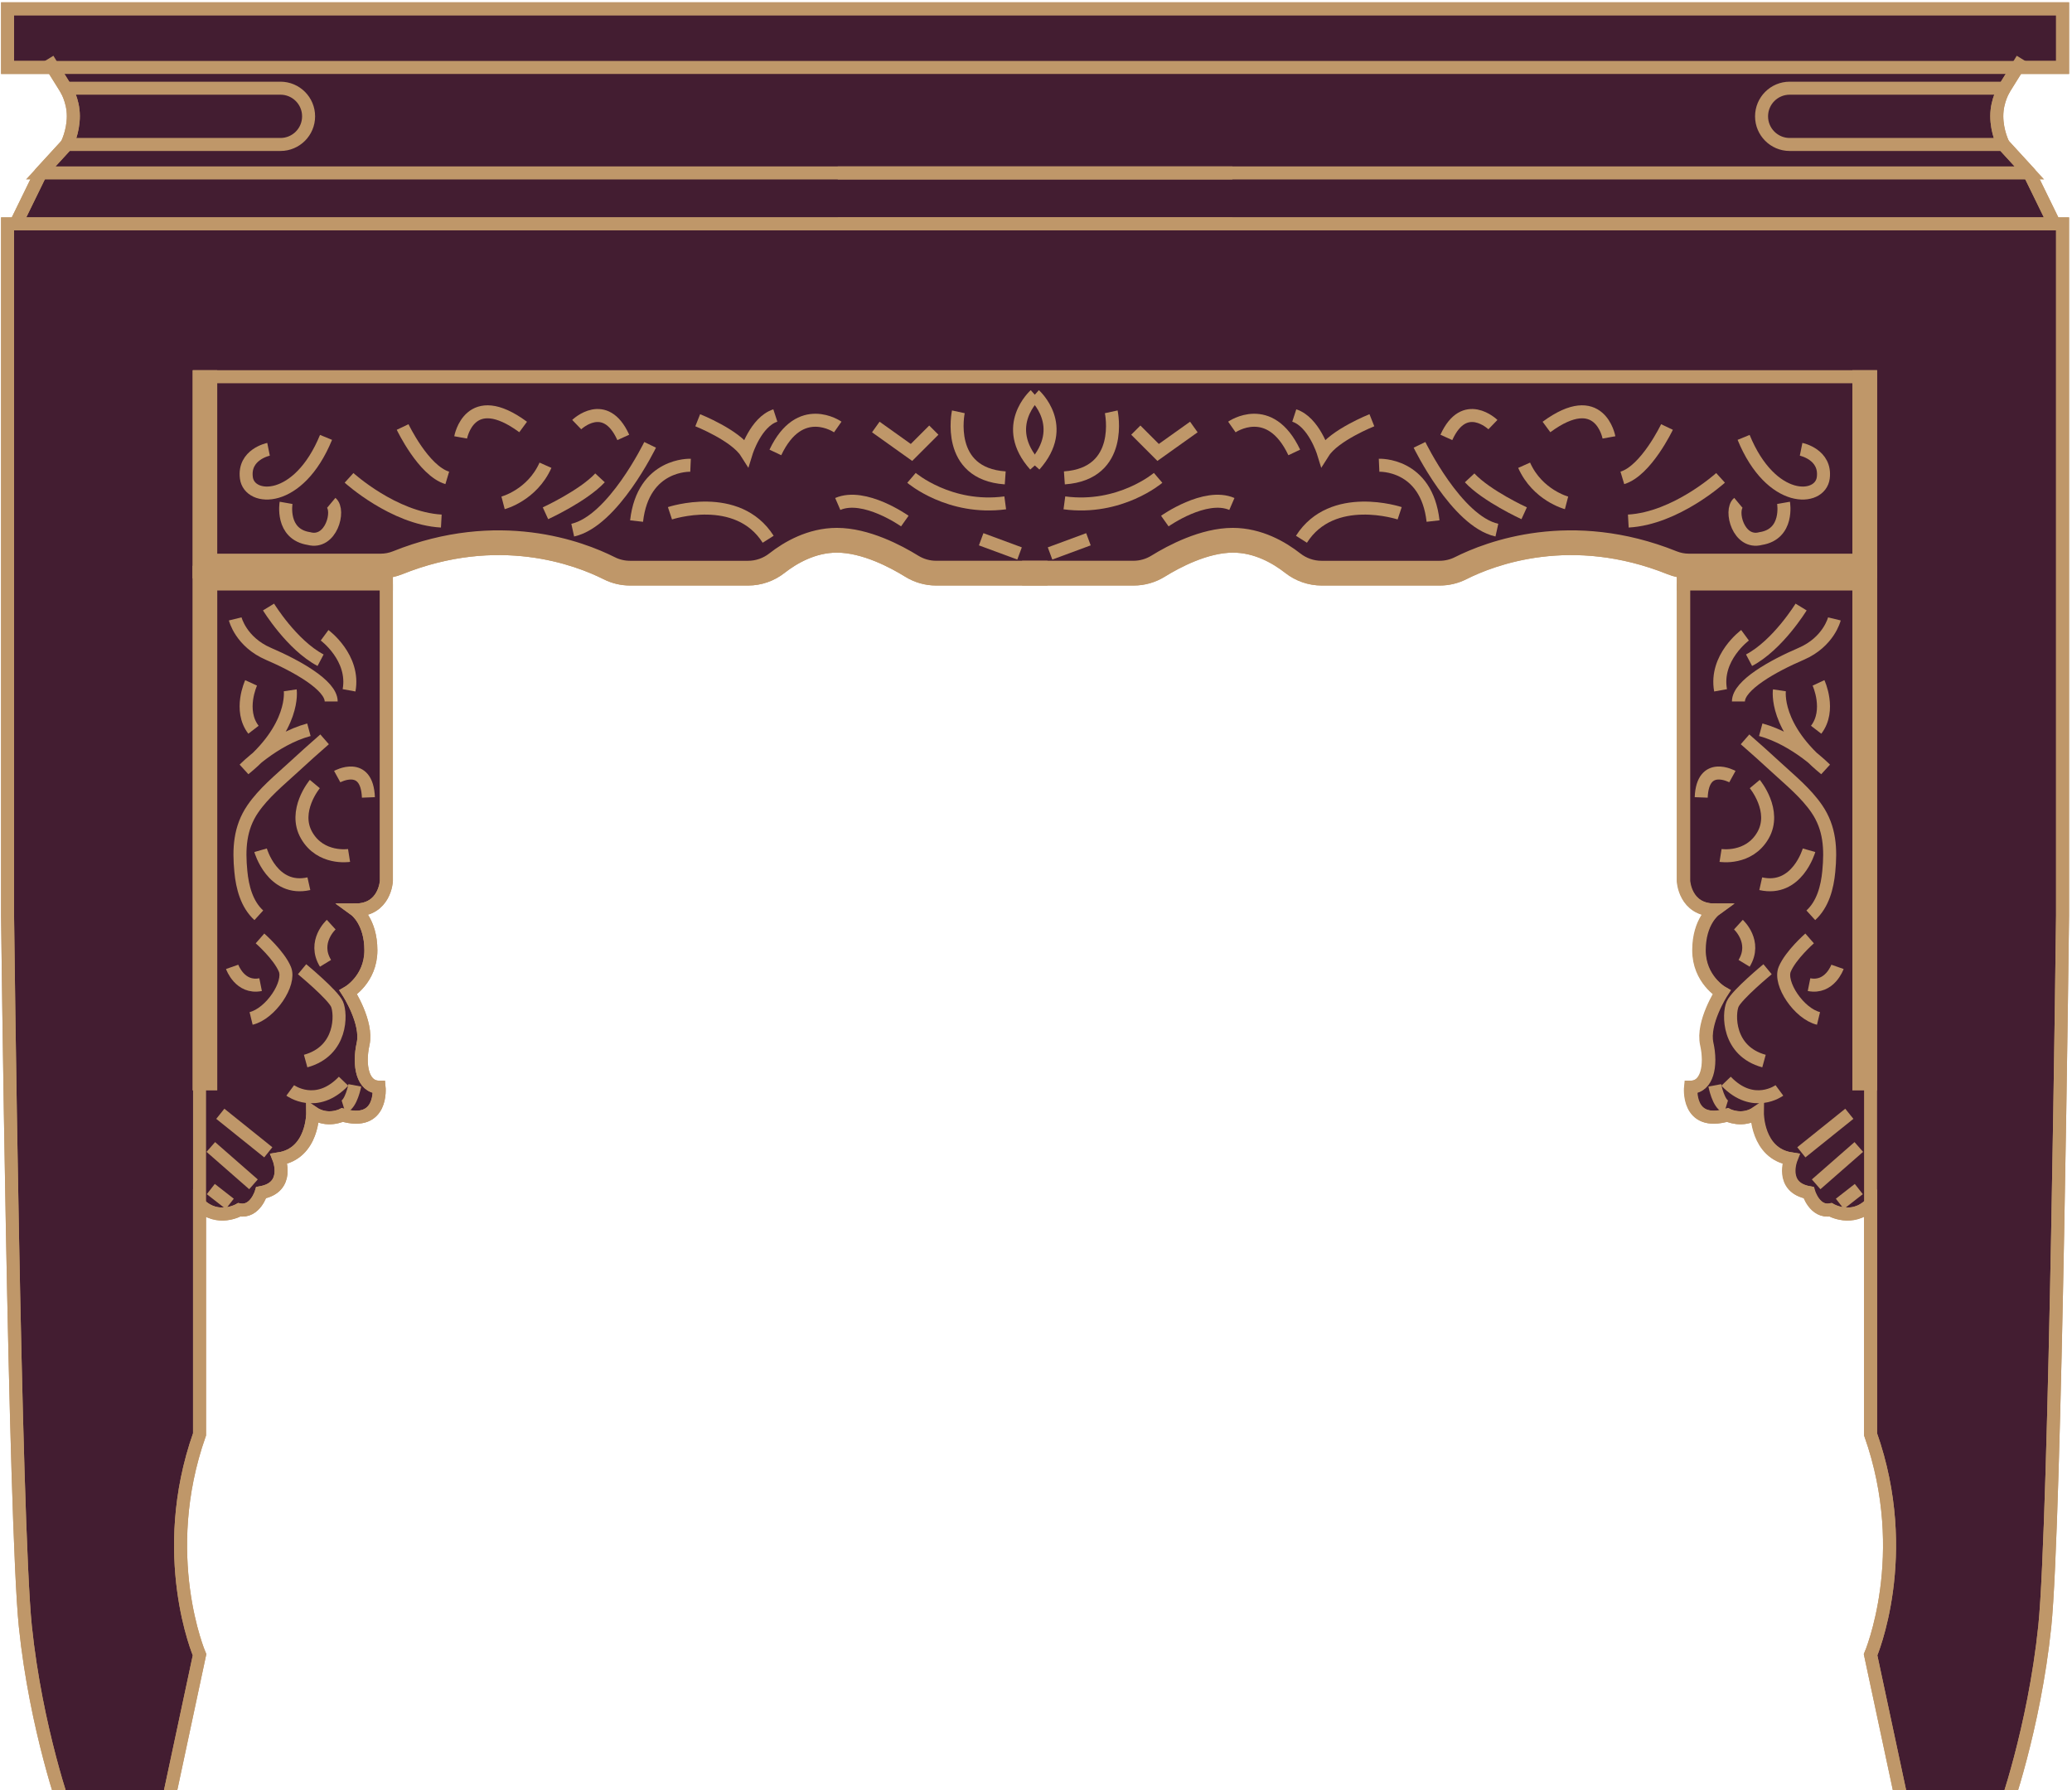 <svg width="478" height="413" viewBox="0 0 478 413" fill="none" xmlns="http://www.w3.org/2000/svg">
<path d="M465.45 15.564H475.828V2.031H1.746V15.564H12.124L15.143 20.348C15.143 20.348 16.918 23.08 16.918 26.771C16.918 30.461 15.414 33.334 15.414 33.334L9.397 39.898L3.656 51.656H1.74V211.186C1.74 211.186 3.38 351.442 5.842 375.229C8.304 399.017 15.273 418.291 15.273 418.291H38.238L46.03 381.793C46.03 381.793 36.187 358.828 46.03 330.94V277.9C50.267 282.002 55.191 279.128 55.191 279.128C58.881 279.81 60.25 275.162 60.25 275.162C66.949 273.934 64.352 267.37 64.352 267.37C72.279 266.142 72.144 256.705 72.144 256.705C75.564 259.026 78.978 257.251 78.978 257.251C88.41 259.984 87.452 250.828 87.452 250.828C83.626 250.828 82.669 245.769 83.762 240.85C84.855 235.931 80.342 228.957 80.342 228.957C80.342 228.957 85.558 225.948 85.558 219.249C85.558 212.55 81.981 209.953 81.981 209.953C88.816 209.953 89.135 203.254 89.135 203.254V131.865C90.195 131.746 91.229 131.492 92.225 131.097C114.978 121.968 133.176 128.905 139.945 132.314C141.601 133.148 143.468 133.591 145.335 133.591H172.607C175.285 133.591 177.926 132.677 180.052 131.01C182.969 128.727 187.59 126.005 193.055 126.005C199.348 126.005 206.123 129.625 209.602 131.779C211.518 132.964 213.715 133.591 215.955 133.591H261.608C263.848 133.591 266.045 132.964 267.961 131.779C271.44 129.62 278.22 126.005 284.508 126.005C289.979 126.005 294.6 128.727 297.511 131.01C299.632 132.677 302.278 133.591 304.957 133.591H332.229C334.101 133.591 335.962 133.148 337.618 132.314C344.382 128.905 362.579 121.968 385.339 131.097C386.329 131.497 387.368 131.746 388.428 131.865V203.254C388.428 203.254 388.747 209.953 395.582 209.953C395.582 209.953 392.005 212.55 392.005 219.249C392.005 225.948 397.221 228.957 397.221 228.957C397.221 228.957 392.708 235.926 393.801 240.85C394.895 245.769 393.937 250.828 390.111 250.828C390.111 250.828 389.153 259.989 398.585 257.251C398.585 257.251 402.005 259.026 405.419 256.705C405.419 256.705 405.284 266.136 413.211 267.37C413.211 267.37 410.614 273.934 417.313 275.162C417.313 275.162 418.682 279.81 422.372 279.128C422.372 279.128 427.291 282.002 431.533 277.9V330.94C441.376 358.828 431.533 381.793 431.533 381.793L439.325 418.291H462.29C462.29 418.291 469.259 399.017 471.721 375.229C474.183 351.442 475.823 211.186 475.823 211.186V51.656H473.907L468.166 39.898L462.149 33.334C462.149 33.334 460.645 30.461 460.645 26.771C460.645 23.08 462.42 20.348 462.42 20.348L465.439 15.564H465.45Z" fill="#431D31" stroke="#BF9769" stroke-width="3" stroke-miterlimit="10"/>
<path d="M11.042 13.648L15.143 20.347H64.698C68.286 20.347 71.192 23.253 71.192 26.841C71.192 30.428 68.286 33.334 64.698 33.334H15.419L9.402 39.898H284.308" stroke="#BF9769" stroke-width="3" stroke-miterlimit="10"/>
<path d="M15.144 20.348C15.144 20.348 16.918 23.08 16.918 26.771C16.918 30.461 15.414 33.334 15.414 33.334" stroke="#BF9769" stroke-width="3" stroke-miterlimit="10"/>
<path d="M9.402 39.897L3.661 51.649H284.308" stroke="#BF9769" stroke-width="3" stroke-miterlimit="10"/>
<path d="M466.533 13.648L462.431 20.347H412.876C409.289 20.347 406.383 23.253 406.383 26.841C406.383 30.428 409.289 33.334 412.876 33.334H462.155L468.172 39.898H193.267" stroke="#BF9769" stroke-width="3" stroke-miterlimit="10"/>
<path d="M462.43 20.348C462.43 20.348 460.655 23.08 460.655 26.771C460.655 30.461 462.16 33.334 462.16 33.334" stroke="#BF9769" stroke-width="3" stroke-miterlimit="10"/>
<path d="M468.172 39.897L473.913 51.649H193.267" stroke="#BF9769" stroke-width="3" stroke-miterlimit="10"/>
<path d="M431.533 51.65H1.746V211.18C1.746 211.18 3.386 351.436 5.848 375.223C8.31 399.011 15.279 418.285 15.279 418.285H38.244L46.036 381.787C46.036 381.787 36.193 358.822 46.036 330.934V86.92H431.533V330.934C441.376 358.822 431.533 381.787 431.533 381.787L439.325 418.285H462.29C462.29 418.285 469.26 399.011 471.722 375.223C474.184 351.436 475.823 211.18 475.823 211.18V51.65H431.533Z" stroke="#BF9769" stroke-width="3" stroke-miterlimit="10"/>
<path d="M241.658 133.591H215.96C213.72 133.591 211.523 132.963 209.608 131.778C206.128 129.619 199.348 126.004 193.061 126.004C187.59 126.004 182.969 128.726 180.058 131.01C177.937 132.676 175.291 133.591 172.612 133.591H145.34C143.468 133.591 141.606 133.147 139.951 132.314C133.187 128.905 114.989 121.968 92.23 131.096C90.818 131.664 89.324 131.951 87.788 131.951H45.911V86.92H48.617V129.246H87.788C88.978 129.246 90.131 129.024 91.218 128.585C114.995 119.046 134.063 126.324 141.163 129.9C142.445 130.544 143.89 130.885 145.335 130.885H172.607C174.679 130.885 176.735 130.171 178.386 128.878C181.638 126.329 186.822 123.293 193.061 123.293C200.025 123.293 207.308 127.168 211.036 129.473C212.524 130.393 214.223 130.88 215.96 130.88H241.658" stroke="#BF9769" stroke-width="3" stroke-miterlimit="10"/>
<path d="M45.916 251.581V132.033H89.14V134.739H48.622V251.581" stroke="#BF9769" stroke-width="3" stroke-miterlimit="10"/>
<path d="M89.14 134.738V203.254C89.14 203.254 88.821 209.953 81.987 209.953C81.987 209.953 85.563 212.55 85.563 219.249C85.563 225.948 80.347 228.956 80.347 228.956C80.347 228.956 84.86 235.926 83.767 240.85C82.674 245.774 83.632 250.828 87.457 250.828C87.457 250.828 88.415 259.989 78.983 257.251C78.983 257.251 75.564 259.026 72.149 256.704C72.149 256.704 72.284 266.136 64.357 267.37C64.357 267.37 66.954 273.933 60.255 275.162C60.255 275.162 58.886 279.81 55.196 279.128C55.196 279.128 50.278 282.001 46.035 277.9" stroke="#BF9769" stroke-width="3" stroke-miterlimit="10"/>
<path d="M48.633 264.633L58.476 273.247" stroke="#BF9769" stroke-width="3" stroke-miterlimit="10"/>
<path d="M48.633 274.34L53.01 277.754" stroke="#BF9769" stroke-width="3" stroke-miterlimit="10"/>
<path d="M61.895 265.865L50.824 256.975" stroke="#BF9769" stroke-width="3" stroke-miterlimit="10"/>
<path d="M74.882 170.582C72.442 172.709 70.034 174.873 67.653 177.07C64.444 180.03 60.846 182.941 58.324 186.626C55.288 191.063 55.061 195.868 55.565 201.079C55.911 204.704 56.923 208.638 59.709 211.176" stroke="#BF9769" stroke-width="3" stroke-miterlimit="10"/>
<path d="M69.688 223.621C69.688 223.621 76.798 229.498 77.755 231.689C78.713 233.881 78.984 242.49 70.51 244.811" stroke="#BF9769" stroke-width="3" stroke-miterlimit="10"/>
<path d="M66.954 251.582C66.954 251.582 72.971 256.025 79.259 249.461" stroke="#BF9769" stroke-width="3" stroke-miterlimit="10"/>
<path d="M81.852 250.416C81.852 250.416 81.03 254.788 79.255 255.335" stroke="#BF9769" stroke-width="3" stroke-miterlimit="10"/>
<path d="M59.98 216.516C59.98 216.516 64.352 220.341 65.721 223.626C67.09 226.91 62.442 233.88 57.929 234.973" stroke="#BF9769" stroke-width="3" stroke-miterlimit="10"/>
<path d="M53.557 223.074C53.557 223.074 55.331 228.134 60.12 227.176" stroke="#BF9769" stroke-width="3" stroke-miterlimit="10"/>
<path d="M54.266 142.795C54.266 142.795 55.553 148.114 61.944 150.863C68.335 153.612 76.402 158.07 76.402 161.847" stroke="#BF9769" stroke-width="3" stroke-miterlimit="10"/>
<path d="M72.63 180.895C72.63 180.895 67.479 187.074 70.742 192.739C74.005 198.405 80.525 197.371 80.525 197.371" stroke="#BF9769" stroke-width="3" stroke-miterlimit="10"/>
<path d="M60.115 196.17C60.115 196.17 62.848 205.78 71.257 203.892" stroke="#BF9769" stroke-width="3" stroke-miterlimit="10"/>
<path d="M76.408 213.334C76.408 213.334 72.063 217.284 75.093 222.257" stroke="#BF9769" stroke-width="3" stroke-miterlimit="10"/>
<path d="M66.955 159.271C66.955 159.271 68.232 167.853 56.36 177.464C56.36 177.464 63.021 170.597 71.263 168.368" stroke="#BF9769" stroke-width="3" stroke-miterlimit="10"/>
<path d="M74.882 146.572C74.882 146.572 81.9 151.724 80.526 159.272" stroke="#BF9769" stroke-width="3" stroke-miterlimit="10"/>
<path d="M61.949 140.053C61.949 140.053 67.306 148.819 73.956 152.325" stroke="#BF9769" stroke-width="3" stroke-miterlimit="10"/>
<path d="M77.793 179.179C77.793 179.179 84.649 175.402 84.99 183.984" stroke="#BF9769" stroke-width="3" stroke-miterlimit="10"/>
<path d="M61.95 103.663C61.95 103.663 56.144 104.832 56.837 110.254C57.529 115.676 68.871 116.363 75.213 100.914" stroke="#BF9769" stroke-width="3" stroke-miterlimit="10"/>
<path d="M65.997 116.021C65.997 116.021 64.737 123.229 71.262 124.257C76.414 125.632 78.47 117.737 76.414 116.021" stroke="#BF9769" stroke-width="3" stroke-miterlimit="10"/>
<path d="M80.525 110.252C80.525 110.252 90.823 119.608 101.807 120.219" stroke="#BF9769" stroke-width="3" stroke-miterlimit="10"/>
<path d="M92.885 98.518C92.885 98.518 97.69 108.609 103.182 110.26" stroke="#BF9769" stroke-width="3" stroke-miterlimit="10"/>
<path d="M106.271 100.918C106.271 100.918 108.333 89.419 120.687 98.515" stroke="#BF9769" stroke-width="3" stroke-miterlimit="10"/>
<path d="M116.056 116.021C116.056 116.021 122.749 114.279 125.839 107.342" stroke="#BF9769" stroke-width="3" stroke-miterlimit="10"/>
<path d="M143.788 100.92C139.594 91.651 133.047 97.966 133.047 97.966" stroke="#BF9769" stroke-width="3" stroke-miterlimit="10"/>
<path d="M125.838 118.423C125.838 118.423 134.517 114.446 138.419 110.252" stroke="#BF9769" stroke-width="3" stroke-miterlimit="10"/>
<path d="M193.267 98.516C193.267 98.516 184.538 92.407 178.873 104.388" stroke="#BF9769" stroke-width="3" stroke-miterlimit="10"/>
<path d="M159.306 107.342C159.306 107.342 148.371 106.85 146.855 120.221" stroke="#BF9769" stroke-width="3" stroke-miterlimit="10"/>
<path d="M210.278 110.252C210.278 110.252 219.033 117.736 231.901 116.02" stroke="#BF9769" stroke-width="3" stroke-miterlimit="10"/>
<path d="M221.089 95.016C221.089 95.016 218 109.295 231.901 110.259" stroke="#BF9769" stroke-width="3" stroke-miterlimit="10"/>
<path d="M238.785 91.137C238.785 91.137 230.733 98.312 238.785 107.338" stroke="#BF9769" stroke-width="3" stroke-miterlimit="10"/>
<path d="M202.043 98.518L210.279 104.389L215.43 99.237" stroke="#BF9769" stroke-width="3" stroke-miterlimit="10"/>
<path d="M226.35 124.42L235.208 127.694" stroke="#BF9769" stroke-width="3" stroke-miterlimit="10"/>
<path d="M208.737 120.221C208.737 120.221 199.424 113.614 193.267 116.277" stroke="#BF9769" stroke-width="3" stroke-miterlimit="10"/>
<path d="M160.962 96.958C160.962 96.958 169.658 100.416 172.174 104.388C172.174 104.388 174.349 97.337 178.867 95.865" stroke="#BF9769" stroke-width="3" stroke-miterlimit="10"/>
<path d="M154.556 118.423C154.556 118.423 170.118 113.25 177.212 124.418" stroke="#BF9769" stroke-width="3" stroke-miterlimit="10"/>
<path d="M149.977 102.635C149.977 102.635 141.438 120.253 132.126 122.315" stroke="#BF9769" stroke-width="3" stroke-miterlimit="10"/>
<path d="M57.929 157.557C57.929 157.557 55.007 163.855 58.476 168.368" stroke="#BF9769" stroke-width="3" stroke-miterlimit="10"/>
<path d="M235.792 133.591H261.489C263.729 133.591 265.926 132.963 267.842 131.778C271.321 129.619 278.101 126.004 284.389 126.004C289.86 126.004 294.481 128.726 297.392 131.01C299.513 132.676 302.159 133.591 304.838 133.591H332.11C333.982 133.591 335.843 133.147 337.499 132.314C344.263 128.905 362.46 121.968 385.22 131.096C386.632 131.664 388.125 131.951 389.662 131.951H431.539V86.92H428.833V129.246H389.662C388.472 129.246 387.319 129.024 386.231 128.585C362.455 119.046 343.386 126.324 336.287 129.9C335.004 130.544 333.56 130.885 332.115 130.885H304.843C302.771 130.885 300.714 130.171 299.064 128.878C295.812 126.329 290.628 123.293 284.389 123.293C277.425 123.293 270.142 127.168 266.413 129.473C264.925 130.393 263.226 130.88 261.489 130.88H235.792" stroke="#BF9769" stroke-width="3" stroke-miterlimit="10"/>
<path d="M431.538 251.581V132.033H388.309V134.739H428.832V251.581" stroke="#BF9769" stroke-width="3" stroke-miterlimit="10"/>
<path d="M388.309 134.738V203.254C388.309 203.254 388.628 209.953 395.462 209.953C395.462 209.953 391.885 212.55 391.885 219.249C391.885 225.948 397.102 228.956 397.102 228.956C397.102 228.956 392.589 235.926 393.682 240.85C394.775 245.769 393.817 250.828 389.991 250.828C389.991 250.828 389.034 259.989 398.465 257.251C398.465 257.251 401.885 259.026 405.299 256.704C405.299 256.704 405.164 266.136 413.091 267.37C413.091 267.37 410.494 273.933 417.193 275.162C417.193 275.162 418.562 279.81 422.252 279.128C422.252 279.128 427.171 282.001 431.413 277.9" stroke="#BF9769" stroke-width="3" stroke-miterlimit="10"/>
<path d="M428.817 264.633L418.975 273.247" stroke="#BF9769" stroke-width="3" stroke-miterlimit="10"/>
<path d="M428.816 274.34L424.444 277.754" stroke="#BF9769" stroke-width="3" stroke-miterlimit="10"/>
<path d="M415.56 265.865L426.631 256.975" stroke="#BF9769" stroke-width="3" stroke-miterlimit="10"/>
<path d="M402.572 170.582C405.013 172.709 407.421 174.873 409.801 177.07C413.01 180.03 416.609 182.941 419.13 186.626C422.166 191.063 422.393 195.868 421.89 201.079C421.544 204.704 420.532 208.638 417.745 211.176" stroke="#BF9769" stroke-width="3" stroke-miterlimit="10"/>
<path d="M407.768 223.621C407.768 223.621 400.658 229.498 399.7 231.689C398.743 233.875 398.472 242.49 406.946 244.811" stroke="#BF9769" stroke-width="3" stroke-miterlimit="10"/>
<path d="M410.5 251.582C410.5 251.582 404.483 256.025 398.195 249.461" stroke="#BF9769" stroke-width="3" stroke-miterlimit="10"/>
<path d="M395.599 250.416C395.599 250.416 396.421 254.788 398.196 255.335" stroke="#BF9769" stroke-width="3" stroke-miterlimit="10"/>
<path d="M417.47 216.516C417.47 216.516 413.098 220.341 411.729 223.626C410.36 226.905 415.008 233.88 419.521 234.973" stroke="#BF9769" stroke-width="3" stroke-miterlimit="10"/>
<path d="M423.899 223.074C423.899 223.074 422.124 228.134 417.335 227.176" stroke="#BF9769" stroke-width="3" stroke-miterlimit="10"/>
<path d="M423.184 142.795C423.184 142.795 421.896 148.114 415.505 150.863C409.109 153.606 401.047 158.07 401.047 161.847" stroke="#BF9769" stroke-width="3" stroke-miterlimit="10"/>
<path d="M404.819 180.895C404.819 180.895 409.97 187.074 406.707 192.739C403.444 198.405 396.924 197.371 396.924 197.371" stroke="#BF9769" stroke-width="3" stroke-miterlimit="10"/>
<path d="M417.335 196.17C417.335 196.17 414.602 205.78 406.193 203.892" stroke="#BF9769" stroke-width="3" stroke-miterlimit="10"/>
<path d="M401.041 213.334C401.041 213.334 405.386 217.284 402.356 222.257" stroke="#BF9769" stroke-width="3" stroke-miterlimit="10"/>
<path d="M410.501 159.271C410.501 159.271 409.224 167.853 421.095 177.464C421.095 177.464 414.434 170.597 406.193 168.368" stroke="#BF9769" stroke-width="3" stroke-miterlimit="10"/>
<path d="M402.572 146.572C402.572 146.572 395.554 151.724 396.928 159.272" stroke="#BF9769" stroke-width="3" stroke-miterlimit="10"/>
<path d="M415.505 140.053C415.505 140.053 410.148 148.819 403.498 152.325" stroke="#BF9769" stroke-width="3" stroke-miterlimit="10"/>
<path d="M399.656 179.179C399.656 179.179 392.8 175.402 392.459 183.984" stroke="#BF9769" stroke-width="3" stroke-miterlimit="10"/>
<path d="M415.506 103.663C415.506 103.663 421.312 104.832 420.619 110.254C419.927 115.676 408.585 116.363 402.243 100.914" stroke="#BF9769" stroke-width="3" stroke-miterlimit="10"/>
<path d="M411.453 116.021C411.453 116.021 412.714 123.229 406.188 124.257C401.037 125.632 398.981 117.737 401.037 116.021" stroke="#BF9769" stroke-width="3" stroke-miterlimit="10"/>
<path d="M396.923 110.252C396.923 110.252 386.626 119.608 375.642 120.219" stroke="#BF9769" stroke-width="3" stroke-miterlimit="10"/>
<path d="M384.565 98.518C384.565 98.518 379.76 108.609 374.268 110.26" stroke="#BF9769" stroke-width="3" stroke-miterlimit="10"/>
<path d="M371.178 100.918C371.178 100.918 369.116 89.419 356.763 98.515" stroke="#BF9769" stroke-width="3" stroke-miterlimit="10"/>
<path d="M361.395 116.021C361.395 116.021 354.701 114.279 351.611 107.342" stroke="#BF9769" stroke-width="3" stroke-miterlimit="10"/>
<path d="M333.668 100.92C337.862 91.651 344.409 97.966 344.409 97.966" stroke="#BF9769" stroke-width="3" stroke-miterlimit="10"/>
<path d="M351.617 118.423C351.617 118.423 342.938 114.446 339.036 110.252" stroke="#BF9769" stroke-width="3" stroke-miterlimit="10"/>
<path d="M284.188 98.516C284.188 98.516 292.917 92.407 298.582 104.388" stroke="#BF9769" stroke-width="3" stroke-miterlimit="10"/>
<path d="M318.149 107.342C318.149 107.342 329.085 106.85 330.6 120.221" stroke="#BF9769" stroke-width="3" stroke-miterlimit="10"/>
<path d="M267.171 110.252C267.171 110.252 258.415 117.736 245.548 116.02" stroke="#BF9769" stroke-width="3" stroke-miterlimit="10"/>
<path d="M256.359 95.016C256.359 95.016 259.449 109.295 245.548 110.259" stroke="#BF9769" stroke-width="3" stroke-miterlimit="10"/>
<path d="M238.666 91.137C238.666 91.137 246.718 98.312 238.666 107.338" stroke="#BF9769" stroke-width="3" stroke-miterlimit="10"/>
<path d="M275.412 98.518L267.171 104.389L262.025 99.237" stroke="#BF9769" stroke-width="3" stroke-miterlimit="10"/>
<path d="M251.099 124.42L242.241 127.694" stroke="#BF9769" stroke-width="3" stroke-miterlimit="10"/>
<path d="M268.719 120.221C268.719 120.221 278.031 113.614 284.189 116.277" stroke="#BF9769" stroke-width="3" stroke-miterlimit="10"/>
<path d="M316.487 96.958C316.487 96.958 307.792 100.416 305.276 104.388C305.276 104.388 303.1 97.337 298.582 95.865" stroke="#BF9769" stroke-width="3" stroke-miterlimit="10"/>
<path d="M322.895 118.423C322.895 118.423 307.332 113.25 300.238 124.418" stroke="#BF9769" stroke-width="3" stroke-miterlimit="10"/>
<path d="M327.473 102.635C327.473 102.635 336.011 120.253 345.324 122.315" stroke="#BF9769" stroke-width="3" stroke-miterlimit="10"/>
<path d="M419.521 157.557C419.521 157.557 422.443 163.855 418.975 168.368" stroke="#BF9769" stroke-width="3" stroke-miterlimit="10"/>
<path d="M284.308 2.031H193.267H1.746V15.564H193.267H284.308H475.829V2.031H284.308Z" stroke="#BF9769" stroke-width="3" stroke-miterlimit="10"/>
</svg>
